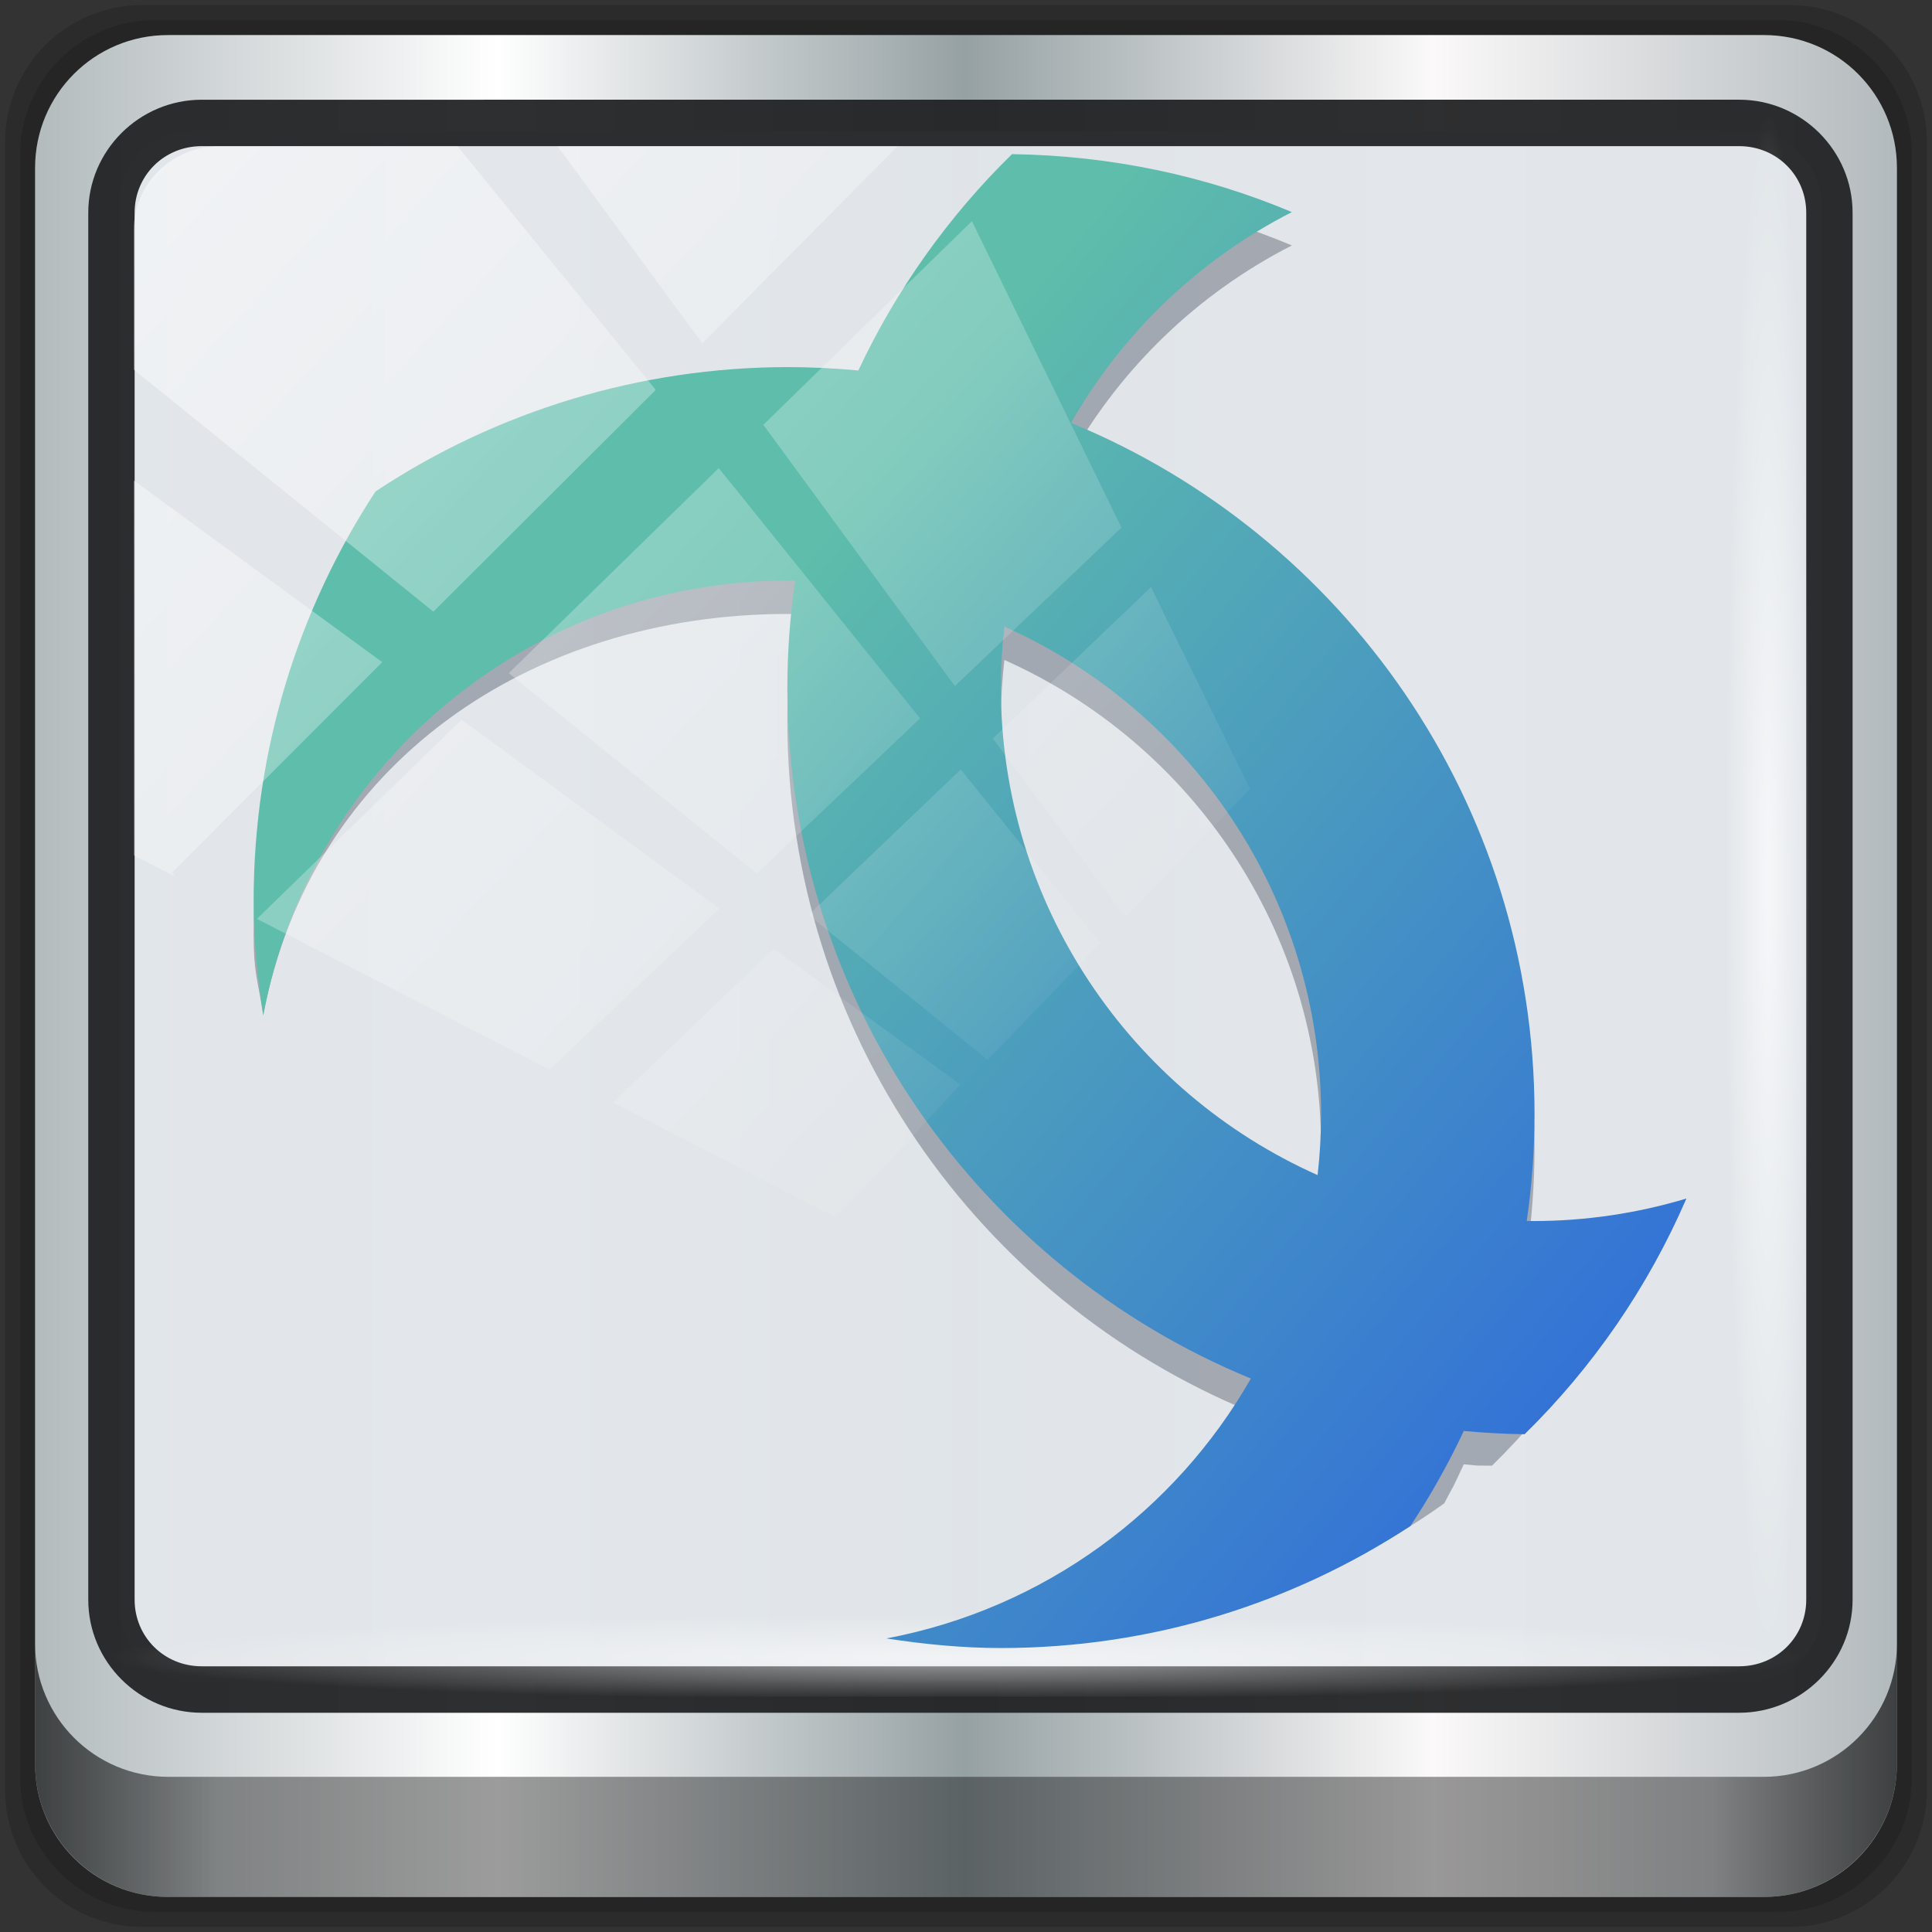<?xml version="1.0" encoding="UTF-8" standalone="no"?>
<!-- Created with Inkscape (http://www.inkscape.org/) -->

<svg
   xmlns:dc="http://purl.org/dc/elements/1.1/"
   xmlns:cc="http://creativecommons.org/ns#"
   xmlns:rdf="http://www.w3.org/1999/02/22-rdf-syntax-ns#"
   xmlns:svg="http://www.w3.org/2000/svg"
   xmlns="http://www.w3.org/2000/svg"
   xmlns:xlink="http://www.w3.org/1999/xlink"
   xmlns:sodipodi="http://sodipodi.sourceforge.net/DTD/sodipodi-0.dtd"
   xmlns:inkscape="http://www.inkscape.org/namespaces/inkscape"
   width="96"
   height="96"
   viewBox="0 0 96 96"
   version="1.1"
   id="svg1072"
   inkscape:version="0.92.1 r15371"
   sodipodi:docname="cisco-anyconnect.svg">
  <rect x="0" y="0" width="96" height="96" fill="#333333" stroke="none"/>
  <title
     id="title4179">Lila-HD-Icon-Theme</title>
  <defs
     id="defs1066">
    <linearGradient
       y2="47"
       x2="90"
       y1="47"
       x1="6"
       gradientTransform="matrix(1.106,0,0,1.107,-5.239,-3.371)"
       gradientUnits="userSpaceOnUse"
       id="linearGradient4071"
       xlink:href="#linearGradient6139-0"
       inkscape:collect="always" />
    <linearGradient
       id="linearGradient6139-0">
      <stop
         style="stop-color:#b2babc;stop-opacity:1"
         offset="0"
         id="stop6141-2" />
      <stop
         id="stop6151-0"
         offset="0.25"
         style="stop-color:#ffffff;stop-opacity:1;" />
      <stop
         id="stop6147-1"
         offset="0.5"
         style="stop-color:#96a1a4;stop-opacity:1" />
      <stop
         style="stop-color:#fbf9f9;stop-opacity:1;"
         offset="0.75"
         id="stop6149-4" />
      <stop
         style="stop-color:#b2b9bc;stop-opacity:1"
         offset="1"
         id="stop6143-4" />
    </linearGradient>
    <linearGradient
       gradientUnits="userSpaceOnUse"
       y2="88.172"
       x2="94.5"
       y1="88.172"
       x1="1.5"
       id="linearGradient4129"
       xlink:href="#linearGradient3832-0-6-1-1"
       inkscape:collect="always"
       gradientTransform="matrix(0.999,0,0,1,-0.101,0.665)" />
    <linearGradient
       id="linearGradient3832-0-6-1-1">
      <stop
         id="stop3834-6-3-7-1"
         offset="0"
         style="stop-color:#000000;stop-opacity:1;" />
      <stop
         style="stop-color:#000000;stop-opacity:0.588;"
         offset="0.1"
         id="stop3872-2-4" />
      <stop
         id="stop3844-6-2-7-6"
         offset="0.9"
         style="stop-color:#000000;stop-opacity:0.588;" />
      <stop
         id="stop3836-5-0-2-9"
         offset="1"
         style="stop-color:#000000;stop-opacity:1;" />
    </linearGradient>
    <radialGradient
       r="43.199"
       fy="44.893"
       fx="13.948"
       cy="44.893"
       cx="13.948"
       gradientTransform="matrix(0.974,0,0,0.049,33.762,80.832)"
       gradientUnits="userSpaceOnUse"
       id="radialGradient7462"
       xlink:href="#linearGradient3737"
       inkscape:collect="always" />
    <linearGradient
       id="linearGradient3737">
      <stop
         id="stop3739"
         style="stop-color:#ffffff;stop-opacity:1"
         offset="0" />
      <stop
         id="stop3741"
         style="stop-color:#ffffff;stop-opacity:0"
         offset="1" />
    </linearGradient>
    <radialGradient
       r="43.199"
       fy="44.893"
       fx="13.948"
       cy="44.893"
       cx="13.948"
       gradientTransform="matrix(0.888,0,0,0.049,32.21,-89.973)"
       gradientUnits="userSpaceOnUse"
       id="radialGradient7464"
       xlink:href="#linearGradient3737"
       inkscape:collect="always" />
    <linearGradient
       y2="14.514"
       x2="50.528"
       y1="-28.642"
       x1="2.771"
       gradientUnits="userSpaceOnUse"
       id="linearGradient4767"
       xlink:href="#linearGradient3737"
       inkscape:collect="always"
       gradientTransform="matrix(1.004,0,0,1.005,-0.218,-0.048)" />
    <clipPath
       clipPathUnits="userSpaceOnUse"
       id="clipPath4156-4-1">
      <path
         style="opacity:0.6;fill:#ffffff;fill-opacity:1;stroke:none"
         d="m 27.046,-55.695 -14.214,13.321 h 0.061 l 15.653,21.771 10.231,-10.546 C 38.562,-32.302 27.468,-54.819 27.046,-55.695 Z M 9.647,-39.383 -5.241,-25.321 15.988,-7.806 26.372,-18.383 Z m 31.491,12.951 -9.741,9.714 8.945,12.458 7.781,-7.555 z m -49.84,4.379 -13.754,12.982 26.283,13.846 0.061,-0.062 -0.123,-0.062 L 13.599,-5.401 -8.702,-22.053 Z m 38.015,7.401 -9.803,9.775 11.579,9.559 7.628,-7.401 -8.669,-11.009 z m 20.187,5.674 -7.383,7.216 6.188,8.542 5.82,-6.137 z m -32.195,6.322 -9.557,9.498 13.662,7.185 7.934,-7.678 z m 23.312,2.374 -7.107,6.938 8.363,6.907 5.361,-5.674 -0.061,-0.092 -0.092,0.123 -6.464,-8.203 z m -8.73,8.542 -7.505,7.339 10.354,5.458 c 1.397,-1.321 5.675,-6.123 5.851,-6.322 z"
         id="path4158-0-8"
         inkscape:connector-curvature="0" />
    </clipPath>
    <linearGradient
       gradientUnits="userSpaceOnUse"
       y2="7.017"
       x2="45.448"
       y1="92.54"
       x1="45.448"
       gradientTransform="scale(1.006,0.994)"
       id="ButtonShadow-16">
      <stop
         id="stop3750-6"
         offset="0"
         style="stop-color:#000000;stop-opacity:1;" />
      <stop
         id="stop3752-4"
         offset="1"
         style="stop-color:#000000;stop-opacity:0.588;" />
    </linearGradient>
    <clipPath
       id="clipPath4355-7"
       clipPathUnits="userSpaceOnUse">
      <rect
         ry="6"
         rx="6"
         y="6"
         x="6"
         height="80"
         width="84"
         id="rect4357-5"
         style="fill:#ffffff;fill-opacity:1;fill-rule:nonzero;stroke:none" />
    </clipPath>
    <clipPath
       id="clipPath4355-9"
       clipPathUnits="userSpaceOnUse">
      <rect
         ry="6"
         rx="6"
         y="6"
         x="6"
         height="80"
         width="84"
         id="rect4357-1"
         style="fill:#ffffff;fill-opacity:1;fill-rule:nonzero;stroke:none" />
    </clipPath>
    <clipPath
       id="clipPath4355-1"
       clipPathUnits="userSpaceOnUse">
      <rect
         ry="6"
         rx="6"
         y="6"
         x="6"
         height="80"
         width="84"
         id="rect4357-9"
         style="fill:#ffffff;fill-opacity:1;fill-rule:nonzero;stroke:none" />
    </clipPath>
    <clipPath
       id="clipPath3943-52-0"
       clipPathUnits="userSpaceOnUse">
      <path
         inkscape:connector-curvature="0"
         style="color:#000000;display:inline;overflow:visible;visibility:visible;opacity:0.8;fill:#ff00ff;fill-opacity:1;fill-rule:nonzero;stroke:none;stroke-width:1;marker:none;enable-background:accumulate"
         d="m 69.781,20.844 -5,3.438 c 5.587,5.537 9,13.328 9,21.812 0,8.434 -3.377,16.096 -8.906,21.625 l 5,3.438 C 76.078,64.576 80,55.844 80,46.094 c 2e-6,-9.797 -3.963,-18.66 -10.219,-25.25 z M 40,24.062 28.906,36.219 H 21.5 c -0.823,0 -1.5,0.677 -1.5,1.5 v 1 14.844 1 c 0,0.823 0.684,1.61 1.5,1.5 h 7.406 L 40,68 V 66 26.062 Z m 20.594,3.281 -5,3.438 L 55.5,30.875 c 3.938,3.89 6.406,9.25 6.406,15.219 0,5.921 -2.43,11.148 -6.312,15.031 l 0.094,0.094 5.094,3.438 c 4.475,-4.908 7.25,-11.402 7.25,-18.562 0,-7.231 -2.879,-13.831 -7.438,-18.75 z m -9.25,6.5 -5.219,3.625 c 2.222,2.218 3.719,5.24 3.719,8.625 0,3.337 -1.459,6.228 -3.625,8.438 l 5.219,3.625 c 2.822,-3.237 4.531,-7.434 4.531,-12.062 0,-4.673 -1.754,-9.001 -4.625,-12.25 z"
         id="path3945-4-1" />
    </clipPath>
    <filter
       height="100%"
       width="100%"
       y="0%"
       x="0%"
       id="alpha">
      <feColorMatrix
         id="feColorMatrix4968"
         values="0 0 0 0 1 0 0 0 0 1 0 0 0 0 1 0 0 0 1 0"
         in="SourceGraphic" />
    </filter>
    <clipPath
       id="clipPath4973">
      <rect
         id="rect4971"
         height="384"
         width="384" />
    </clipPath>
    <clipPath
       id="clipPath4977">
      <rect
         id="rect4975"
         height="384"
         width="384" />
    </clipPath>
    <mask
       id="b">
      <g
         id="g4981"
         filter="url(#alpha)">
        <rect
           id="rect4979"
           fill-opacity=".102"
           height="384"
           width="384" />
      </g>
    </mask>
    <clipPath
       id="f">
      <rect
         id="rect4984"
         height="384"
         width="384" />
    </clipPath>
    <g
       clip-path="url(#f)"
       id="a">
      <path
         id="path4987"
         fill="#fff"
         d="m192 24c-93.07 0-168 74.93-168 168 0 0.68 0.066 1.344 0.105 2.016 2.109-91.211 76.16-164.02 167.89-164.02s165.79 72.805 167.89 164.02c0.039-0.672 0.105-1.336 0.105-2.016 0-93.07-74.93-168-168-168z" />
    </g>
    <linearGradient
       gradientUnits="userSpaceOnUse"
       gradientTransform="scale(0.75)"
       y2="188.87"
       y1="416.56"
       x2="166.83"
       x1="438.33"
       id="c">
      <stop
         id="stop4990"
         offset="0"
         stop-color="#316fd8" />
      <stop
         id="stop4992"
         offset="1"
         stop-color="#5ebdab" />
    </linearGradient>
    <clipPath
       id="clipPath4997">
      <rect
         id="rect4995"
         height="384"
         width="384" />
    </clipPath>
    <clipPath
       id="clipPath5001">
      <rect
         id="rect4999"
         height="384"
         width="384" />
    </clipPath>
    <clipPath
       id="clipPath5005">
      <rect
         id="rect5003"
         height="384"
         width="384" />
    </clipPath>
    <clipPath
       id="clipPath5009">
      <rect
         id="rect5007"
         height="384"
         width="384" />
    </clipPath>
    <clipPath
       id="clipPath5013">
      <rect
         id="rect5011"
         height="384"
         width="384" />
    </clipPath>
    <clipPath
       id="clipPath5017">
      <rect
         id="rect5015"
         height="384"
         width="384" />
    </clipPath>
    <clipPath
       id="clipPath5021">
      <rect
         id="rect5019"
         height="384"
         width="384" />
    </clipPath>
    <clipPath
       id="clipPath5025">
      <rect
         id="rect5023"
         height="384"
         width="384" />
    </clipPath>
    <clipPath
       id="clipPath5029">
      <rect
         id="rect5027"
         height="384"
         width="384" />
    </clipPath>
    <clipPath
       id="clipPath5033">
      <rect
         id="rect5031"
         height="384"
         width="384" />
    </clipPath>
    <clipPath
       id="clipPath5037">
      <rect
         id="rect5035"
         height="384"
         width="384" />
    </clipPath>
    <clipPath
       id="clipPath5041">
      <rect
         id="rect5039"
         height="384"
         width="384" />
    </clipPath>
    <clipPath
       id="clipPath5045">
      <rect
         id="rect5043"
         height="384"
         width="384" />
    </clipPath>
    <clipPath
       id="clipPath5049">
      <rect
         id="rect5047"
         height="384"
         width="384" />
    </clipPath>
    <clipPath
       id="clipPath5053">
      <rect
         id="rect5051"
         height="384"
         width="384" />
    </clipPath>
    <clipPath
       id="clipPath5057">
      <rect
         id="rect5055"
         height="384"
         width="384" />
    </clipPath>
    <clipPath
       id="clipPath5061">
      <rect
         id="rect5059"
         height="384"
         width="384" />
    </clipPath>
    <clipPath
       id="clipPath5065">
      <rect
         id="rect5063"
         height="384"
         width="384" />
    </clipPath>
    <clipPath
       id="clipPath5069">
      <rect
         id="rect5067"
         height="384"
         width="384" />
    </clipPath>
    <clipPath
       id="clipPath5073">
      <rect
         id="rect5071"
         height="384"
         width="384" />
    </clipPath>
    <clipPath
       id="clipPath5077">
      <rect
         id="rect5075"
         height="384"
         width="384" />
    </clipPath>
    <clipPath
       id="clipPath5081">
      <rect
         id="rect5079"
         height="384"
         width="384" />
    </clipPath>
    <clipPath
       id="clipPath5085">
      <rect
         id="rect5083"
         height="384"
         width="384" />
    </clipPath>
    <clipPath
       id="clipPath5089">
      <rect
         id="rect5087"
         height="384"
         width="384" />
    </clipPath>
    <clipPath
       id="clipPath5093">
      <rect
         id="rect5091"
         height="384"
         width="384" />
    </clipPath>
    <clipPath
       id="clipPath5097">
      <rect
         id="rect5095"
         height="384"
         width="384" />
    </clipPath>
    <clipPath
       id="clipPath5101">
      <rect
         id="rect5099"
         height="384"
         width="384" />
    </clipPath>
    <clipPath
       id="clipPath5105">
      <rect
         id="rect5103"
         height="384"
         width="384" />
    </clipPath>
    <clipPath
       id="clipPath5109">
      <rect
         id="rect5107"
         height="384"
         width="384" />
    </clipPath>
    <clipPath
       id="clipPath5113">
      <rect
         id="rect5111"
         height="384"
         width="384" />
    </clipPath>
    <clipPath
       id="clipPath5117">
      <rect
         id="rect5115"
         height="384"
         width="384" />
    </clipPath>
    <clipPath
       id="clipPath5121">
      <rect
         id="rect5119"
         height="384"
         width="384" />
    </clipPath>
    <clipPath
       id="clipPath5125">
      <rect
         id="rect5123"
         height="384"
         width="384" />
    </clipPath>
    <clipPath
       id="clipPath5129">
      <rect
         id="rect5127"
         height="384"
         width="384" />
    </clipPath>
    <clipPath
       id="clipPath5133">
      <rect
         id="rect5131"
         height="384"
         width="384" />
    </clipPath>
    <clipPath
       id="clipPath5137">
      <rect
         id="rect5135"
         height="384"
         width="384" />
    </clipPath>
    <clipPath
       id="clipPath5141">
      <rect
         id="rect5139"
         height="384"
         width="384" />
    </clipPath>
    <clipPath
       id="clipPath5145">
      <rect
         id="rect5143"
         height="384"
         width="384" />
    </clipPath>
    <clipPath
       id="clipPath5149">
      <rect
         id="rect5147"
         height="384"
         width="384" />
    </clipPath>
    <clipPath
       id="clipPath5153">
      <rect
         id="rect5151"
         height="384"
         width="384" />
    </clipPath>
    <clipPath
       id="clipPath5157">
      <rect
         id="rect5155"
         height="384"
         width="384" />
    </clipPath>
    <clipPath
       id="clipPath5161">
      <rect
         id="rect5159"
         height="384"
         width="384" />
    </clipPath>
    <clipPath
       id="clipPath5165">
      <rect
         id="rect5163"
         height="384"
         width="384" />
    </clipPath>
    <clipPath
       id="clipPath5169">
      <rect
         id="rect5167"
         height="384"
         width="384" />
    </clipPath>
    <clipPath
       id="clipPath5173">
      <rect
         id="rect5171"
         height="384"
         width="384" />
    </clipPath>
    <clipPath
       id="clipPath5177">
      <rect
         id="rect5175"
         height="384"
         width="384" />
    </clipPath>
    <clipPath
       id="clipPath5181">
      <rect
         id="rect5179"
         height="384"
         width="384" />
    </clipPath>
    <clipPath
       id="clipPath5185">
      <rect
         id="rect5183"
         height="384"
         width="384" />
    </clipPath>
    <clipPath
       id="clipPath5189">
      <rect
         id="rect5187"
         height="384"
         width="384" />
    </clipPath>
    <clipPath
       id="clipPath5193">
      <rect
         id="rect5191"
         height="384"
         width="384" />
    </clipPath>
    <clipPath
       id="g">
      <path
         id="path5195"
         d="m111 119h177v23h-177z" />
    </clipPath>
    <clipPath
       id="clipPath5200">
      <path
         id="path5198"
         d="m368.64 199.88c0-93.234-75.602-168.75-168.75-168.75-93.152 0-168.75 75.516-168.75 168.75s75.598 168.75 168.75 168.75c93.148 0 168.75-75.516 168.75-168.75z" />
    </clipPath>
    <clipPath
       id="e">
      <path
         id="path5202"
         d="m177 130h45v89h-45z" />
    </clipPath>
    <clipPath
       id="clipPath5207">
      <path
         id="path5205"
         d="m368.64 199.88c0-93.234-75.602-168.75-168.75-168.75-93.152 0-168.75 75.516-168.75 168.75s75.598 168.75 168.75 168.75c93.148 0 168.75-75.516 168.75-168.75z" />
    </clipPath>
    <clipPath
       id="d">
      <path
         id="path5209"
         d="m111 207h177v89h-177z" />
    </clipPath>
    <clipPath
       id="clipPath5214">
      <path
         id="path5212"
         d="m368.64 199.88c0-93.234-75.602-168.75-168.75-168.75-93.152 0-168.75 75.516-168.75 168.75s75.598 168.75 168.75 168.75c93.148 0 168.75-75.516 168.75-168.75z" />
    </clipPath>
    <clipPath
       id="h">
      <rect
         id="rect5216"
         height="384"
         width="384" />
    </clipPath>
    <g
       id="g5225"
       clip-path="url(#h)">
      <g
         id="g5219"
         clip-path="url(#g)" />
      <g
         id="g5221"
         clip-path="url(#e)" />
      <g
         id="g5223"
         clip-path="url(#d)" />
    </g>
    <clipPath
       id="clipPath5229">
      <rect
         id="rect5227"
         height="384"
         width="384" />
    </clipPath>
    <clipPath
       id="clipPath5233">
      <rect
         id="rect5231"
         height="384"
         width="384" />
    </clipPath>
    <clipPath
       id="clipPath5237">
      <rect
         id="rect5235"
         height="384"
         width="384" />
    </clipPath>
    <clipPath
       id="clipPath5241">
      <rect
         id="rect5239"
         height="384"
         width="384" />
    </clipPath>
    <clipPath
       id="clipPath5245">
      <rect
         id="rect5243"
         height="384"
         width="384" />
    </clipPath>
    <clipPath
       id="clipPath5249">
      <rect
         id="rect5247"
         height="384"
         width="384" />
    </clipPath>
    <clipPath
       id="clipPath5253">
      <rect
         id="rect5251"
         height="384"
         width="384" />
    </clipPath>
    <clipPath
       id="clipPath5257">
      <rect
         id="rect5255"
         height="384"
         width="384" />
    </clipPath>
    <clipPath
       id="clipPath5261">
      <rect
         id="rect5259"
         height="384"
         width="384" />
    </clipPath>
    <clipPath
       id="clipPath5265">
      <rect
         id="rect5263"
         height="384"
         width="384" />
    </clipPath>
    <clipPath
       id="clipPath5269">
      <rect
         id="rect5267"
         height="384"
         width="384" />
    </clipPath>
  </defs>
  <sodipodi:namedview
     id="base"
     pagecolor="#ffffff"
     bordercolor="#666666"
     borderopacity="1.0"
     inkscape:pageopacity="0.0"
     inkscape:pageshadow="2"
     inkscape:zoom="7.8645833"
     inkscape:cx="48"
     inkscape:cy="48"
     inkscape:document-units="px"
     inkscape:current-layer="g873"
     showgrid="false"
     inkscape:showpageshadow="false"
     units="px"
     inkscape:lockguides="true"
     inkscape:window-width="1920"
     inkscape:window-height="994"
     inkscape:window-x="0"
     inkscape:window-y="21"
     inkscape:window-maximized="1"
     inkscape:snap-global="false">
    <sodipodi:guide
       position="0,0"
       orientation="0,96"
       id="guide1621"
       inkscape:locked="true" />
    <sodipodi:guide
       position="96,0"
       orientation="-96,0"
       id="guide1623"
       inkscape:locked="true" />
    <sodipodi:guide
       position="96,96"
       orientation="0,-96"
       id="guide1625"
       inkscape:locked="true" />
    <sodipodi:guide
       position="0,96"
       orientation="96,0"
       id="guide1627"
       inkscape:locked="true" />
  </sodipodi:namedview>
  <g
     inkscape:label="Livello 1"
     inkscape:groupmode="layer"
     id="layer1"
     transform="translate(0,-1026.52)">
    <g
       transform="translate(-0.149,1026.105)"
       style="display:inline"
       id="g2574">
      <g
         id="g873"
         transform="translate(0.25,-0.25)">
        <path
           style="display:inline;opacity:0.15;fill:#000000;fill-opacity:1;fill-rule:nonzero;stroke:none;stroke-width:0.999"
           d="M 88.828,0.915 H 6.97 c -3.779,0 -6.821,3.042 -6.821,6.821 V 89.594 c 0,3.779 3.042,6.821 6.821,6.821 H 88.828 c 3.779,0 6.821,-3.042 6.821,-6.821 V 7.736 c 0,-3.779 -3.042,-6.821 -6.821,-6.821 z"
           id="path3288"
           inkscape:connector-curvature="0" />
        <path
           inkscape:connector-curvature="0"
           id="path4085"
           d="M 88.188,1.661 H 7.61 c -3.72,0 -6.715,2.995 -6.715,6.715 V 88.954 c 0,3.72 2.995,6.715 6.715,6.715 H 88.188 c 3.72,0 6.715,-2.995 6.715,-6.715 V 8.376 c 0,-3.72 -2.995,-6.715 -6.715,-6.715 z"
           style="display:inline;opacity:0.15;fill:#000000;fill-opacity:1;fill-rule:nonzero;stroke:none;stroke-width:0.999" />
        <path
           style="display:inline;fill:url(#linearGradient4071);fill-opacity:1;fill-rule:nonzero;stroke:none;stroke-width:0.999"
           d="M 87.549,2.407 H 8.249 c -3.661,0 -6.608,2.947 -6.608,6.608 V 88.315 c 0,3.661 2.947,6.608 6.608,6.608 H 87.549 c 3.661,0 6.608,-2.947 6.608,-6.608 V 9.015 c 0,-3.661 -2.947,-6.608 -6.608,-6.608 z"
           id="rect4251-1"
           inkscape:connector-curvature="0" />
        <rect
           ry="3.5"
           rx="3.496"
           y="7.184"
           x="5.84"
           height="77.021"
           width="84.558"
           id="rect862"
           style="opacity:1;fill:#e2e6ea;fill-opacity:0.972;stroke:none;stroke-width:0.711;stroke-miterlimit:4;stroke-dasharray:none;stroke-opacity:1" />
        <path
           inkscape:connector-curvature="0"
           id="path4989"
           d="m 9.923,5.62 c -3.1,0 -5.638,2.526 -5.638,5.617 v 68.917 c 0,3.09 2.538,5.617 5.638,5.617 H 86.315 c 3.1,0 5.638,-2.526 5.638,-5.617 V 11.236 c 0,-3.09 -2.538,-5.617 -5.638,-5.617 z m 0,2.307 H 86.315 c 1.878,0 3.335,1.472 3.335,3.309 v 68.917 c 0,1.837 -1.456,3.309 -3.335,3.309 H 9.923 c -1.878,0 -3.335,-1.472 -3.335,-3.309 V 11.236 c 0,-1.837 1.456,-3.309 3.335,-3.309 z"
           style="color:#000000;font-style:normal;font-variant:normal;font-weight:normal;font-stretch:normal;font-size:medium;line-height:normal;font-family:Sans;-inkscape-font-specification:Sans;text-indent:0;text-align:start;text-decoration:none;text-decoration-line:none;letter-spacing:normal;word-spacing:normal;text-transform:none;writing-mode:lr-tb;direction:ltr;baseline-shift:baseline;text-anchor:start;display:inline;overflow:visible;visibility:visible;fill:#202223;fill-opacity:0.937;stroke:none;stroke-width:2.374;marker:none;enable-background:accumulate" />
        <path
           inkscape:connector-curvature="0"
           style="display:inline;opacity:0.658;fill:url(#linearGradient4129);fill-opacity:1;fill-rule:nonzero;stroke:none;stroke-width:0.999"
           d="m 1.641,82.333 v 5.969 c 0,3.661 2.961,6.622 6.622,6.622 H 87.535 c 3.661,0 6.622,-2.961 6.622,-6.622 v -5.969 c 0,3.661 -2.961,6.622 -6.622,6.622 H 8.263 c -3.661,0 -6.622,-2.961 -6.622,-6.622 z"
           id="path4118" />
        <rect
           style="opacity:0.55;fill:url(#radialGradient7462);fill-opacity:1;stroke:none;stroke-width:0.999"
           id="rect4131"
           width="83.811"
           height="4.228"
           x="5.496"
           y="80.747"
           rx="4.25"
           ry="4.25" />
        <rect
           ry="4.246"
           rx="4.246"
           y="-89.765"
           x="6.446"
           height="4.228"
           width="76.35"
           id="rect4141"
           style="opacity:0.669;fill:url(#radialGradient7464);fill-opacity:1;stroke:none;stroke-width:0.999"
           transform="rotate(90)" />
        <g
           id="g5453"
           transform="matrix(0.221,0,0,0.221,7.198,2.994)">
          <path
             id="path5275"
             d="m 194.51,31.617 c -14.473,14.159 -26.106,30.67 -34.55,48.642 -5.254,-0.495 -10.575,-0.759 -15.958,-0.759 -32.941,0.039 -65.145,9.762 -92.602,27.961 -17.281,26.414 -27.398,57.984 -27.398,92.039 0,8.777 0.871,9.828 2.156,18.234 10.699,-56.66 60.184,-90.199 117.84,-90.234 0.588,0 1.173,0.013 1.759,0.022 -1.148,7.895 -1.75,15.905 -1.759,23.978 0.024,70.115 43.028,130.28 104.22,155.41 -16.977,29.715 -28.569,43.434 -64.139,50.15 8.406,1.285 6.746,-2.158 15.523,-2.158 34.074,0 64.991,-7.968 92.086,-27.422 2.992,-5.74 0.939,-1.404 4.402,-8.787 4.51,0.424 1.735,0.247 6.343,0.308 15.312,-15.035 27.719,-32.988 36.375,-52.992 -11.078,3.324 -15.247,5.463 -26.814,5.494 -0.584,0 -1.165,-0.014 -1.748,-0.022 1.148,-7.91 1.74,-15.921 1.748,-23.978 0,-70.204 -43.065,-130.34 -104.21,-155.46 11.376,-19.931 28.435,-36.566 49.652,-47.396 -19.363,-8.152 -40.613,-12.703 -62.93,-13.031 z m -1.712,106.23 c 41.955,18.698 71.205,60.759 71.205,109.66 -0.003,4.612 -0.271,9.17 -0.785,13.661 -41.96,-18.695 -71.215,-60.76 -71.215,-109.66 7.5e-4,-4.599 0.279,-9.155 0.795,-13.657 z"
             inkscape:connector-curvature="0"
             style="opacity:0.3;fill:#10192e" />
          <path
             id="path5277"
             d="m 194.51,24.117 c -14.473,14.159 -26.106,30.67 -34.55,48.642 -5.254,-0.495 -10.575,-0.759 -15.958,-0.759 -32.941,0.039 -65.145,9.762 -92.602,27.961 -17.281,26.414 -27.398,57.984 -27.398,92.039 0,8.777 0.871,17.328 2.156,25.734 10.699,-56.66 60.184,-97.699 117.84,-97.734 0.588,0 1.173,0.013 1.759,0.022 -1.148,7.895 -1.75,15.905 -1.759,23.978 0.024,70.115 43.028,130.28 104.22,155.41 -16.977,29.715 -46.388,51.72 -81.958,58.437 8.406,1.285 16.957,2.156 25.734,2.156 34.074,0 65.66,-10.121 92.086,-27.422 4.538,-6.855 8.547,-14.005 12.01,-21.388 4.51,0.424 9.07,0.679 13.677,0.74 15.312,-15.035 27.719,-32.988 36.375,-52.992 -11.078,3.324 -22.582,5.031 -34.148,5.062 -0.584,0 -1.165,-0.014 -1.748,-0.022 1.148,-7.91 1.74,-15.921 1.748,-23.978 0,-70.204 -43.065,-130.34 -104.21,-155.46 11.376,-19.931 28.435,-36.566 49.652,-47.396 -19.363,-8.152 -40.613,-12.703 -62.93,-13.031 z m -1.712,106.23 c 41.955,18.698 71.205,60.759 71.205,109.66 -0.003,4.612 -0.271,9.17 -0.785,13.661 -41.96,-18.695 -71.215,-60.76 -71.215,-109.66 0.001,-4.599 0.279,-9.155 0.795,-13.657 z"
             inkscape:connector-curvature="0"
             style="fill:url(#c)" />
        </g>
        <rect
           transform="matrix(1.064,0,0,1.042,4.422,39.194)"
           style="opacity:0.489;fill:url(#linearGradient4767);fill-opacity:1;stroke:none;stroke-width:1.005"
           id="rect4146"
           width="75.966"
           height="69.024"
           x="2"
           y="-30"
           rx="3.974"
           ry="3.978"
           clip-path="url(#clipPath4156-4-1)" />
      </g>
    </g>
  </g>
</svg>
